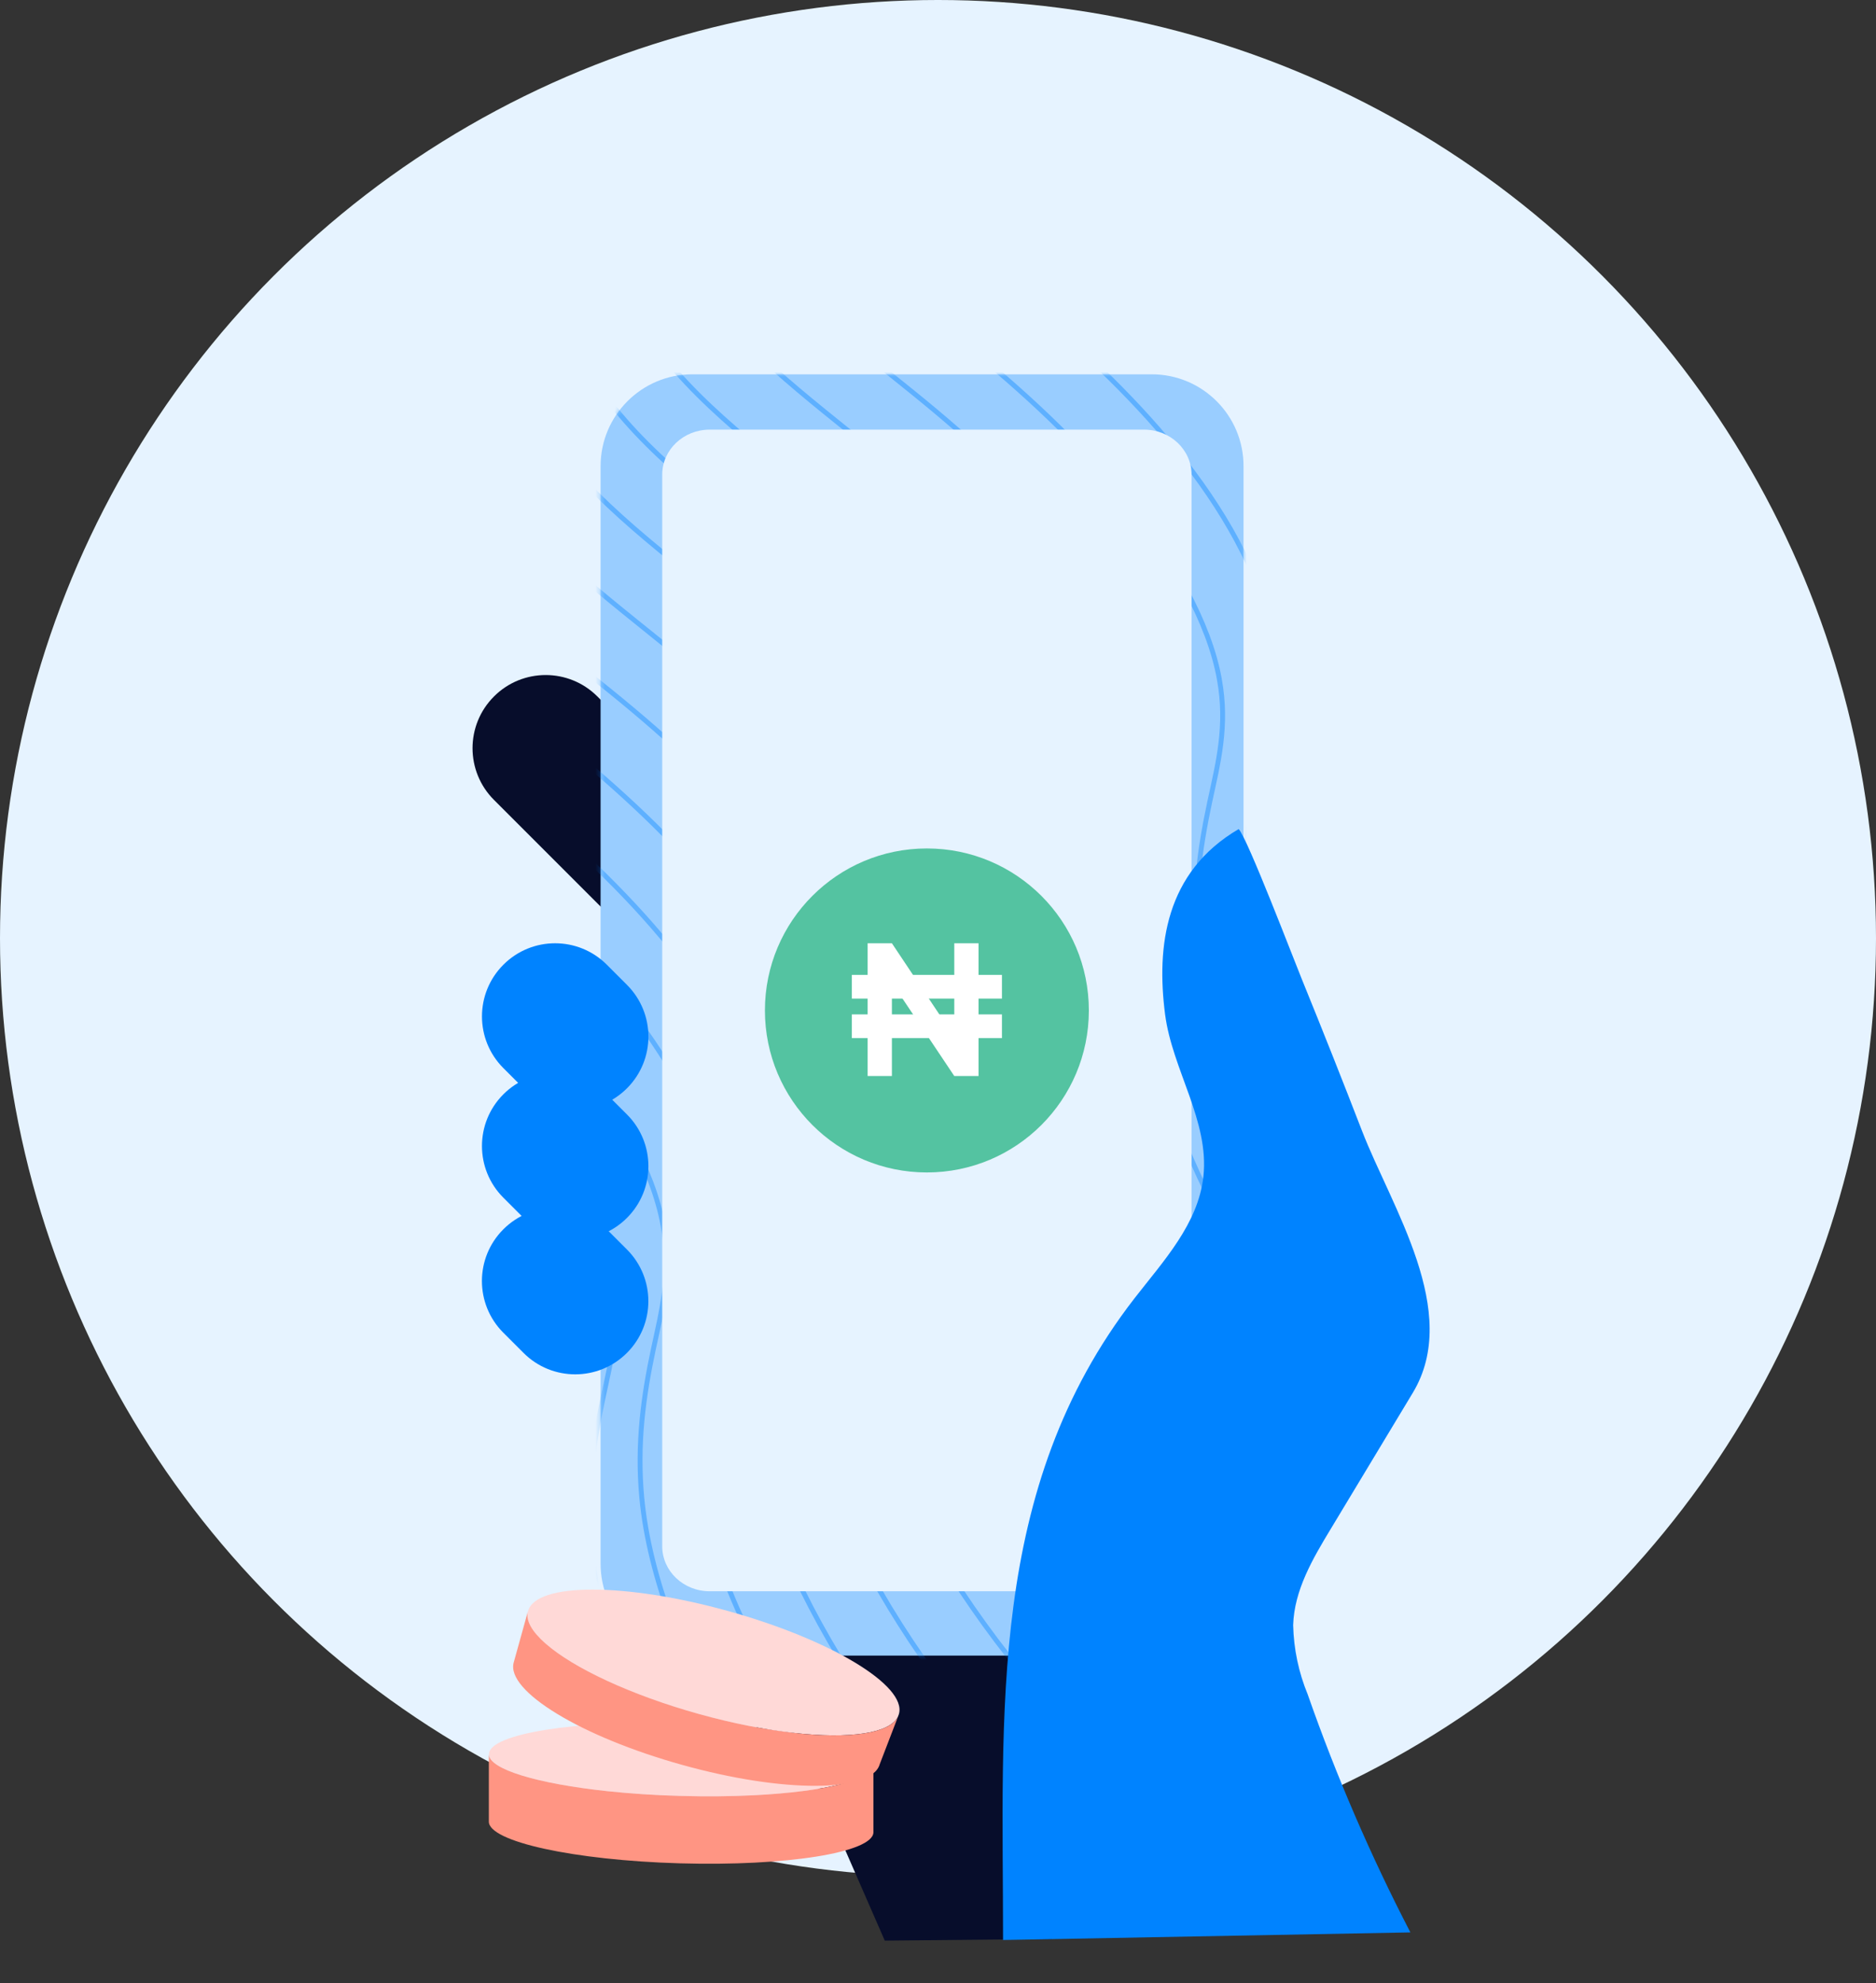 <svg width="386" height="408" viewBox="0 0 386 408" fill="none" xmlns="http://www.w3.org/2000/svg">
<rect x="0" y="0" width="386" height="408" fill="#333333" stroke="none"/>
<circle cx="193" cy="193" r="193" fill="#E6F3FF"/>
<path d="M101.644 143.266L101.633 143.278C95.76 149.15 95.76 158.671 101.633 164.543L124.243 187.153C130.115 193.025 139.636 193.025 145.508 187.153L145.519 187.141C151.392 181.269 151.392 171.748 145.519 165.876L122.909 143.266C117.037 137.394 107.516 137.394 101.644 143.266Z" fill="#070D2B"/>
<path d="M125.738 274.543C125.738 274.543 120.097 345.874 164.525 359.074L182.049 399.21L216.463 398.868L255.884 260.059L185.17 188.191L125.738 274.543Z" fill="#070D2B"/>
<path d="M236.978 77H142.466C132.033 77 123.576 85.457 123.576 95.889V321.685C123.576 332.117 132.033 340.574 142.466 340.574H236.978C247.41 340.574 255.867 332.117 255.867 321.685V95.889C255.867 85.457 247.41 77 236.978 77Z" fill="#99CDFF"/>
<mask id="mask0_3688_132779" style="mask-type:alpha" maskUnits="userSpaceOnUse" x="123" y="77" width="133" height="264">
<path d="M236.978 77H142.466C132.033 77 123.576 85.457 123.576 95.889V321.685C123.576 332.117 132.033 340.574 142.466 340.574H236.978C247.41 340.574 255.867 332.117 255.867 321.685V95.889C255.867 85.457 247.41 77 236.978 77Z" fill="#99CDFF"/>
</mask>
<g mask="url(#mask0_3688_132779)">
<g opacity="0.39">
<path d="M159.731 419.389C125.502 390.212 99.605 348.001 96.249 315.799C95.084 304.682 96.403 294.867 98.293 285.529C99.867 277.783 101.858 270.095 99.998 260.459C97.787 249.003 90.174 235.719 80.52 223.819C70.866 211.918 59.288 201.267 47.446 191.638C33.513 180.288 17.401 168.135 10.34 153.478" stroke="#0083FF" stroke-miterlimit="10"/>
<path d="M150.465 428.492C116.236 399.316 90.339 357.104 86.982 324.902C85.818 313.786 87.137 303.97 89.027 294.632C90.6 286.887 92.591 279.198 90.732 269.562C88.52 258.106 80.908 244.823 71.254 232.922C61.6 221.022 50.022 210.371 38.179 200.742C24.247 189.391 8.135 177.238 1.074 162.582" stroke="#0083FF" stroke-miterlimit="10"/>
<path d="M170.549 417.932C136.32 388.755 110.428 346.539 107.067 314.341C105.908 303.22 107.222 293.409 109.113 284.071C110.691 276.32 112.678 268.636 110.818 259C108.594 247.54 100.982 234.238 91.341 222.36C81.699 210.482 70.109 199.808 58.266 190.179C44.333 178.829 28.226 166.671 21.16 152.019" stroke="#0083FF" stroke-miterlimit="10"/>
<path d="M184.711 422.35C150.429 393.24 124.698 350.846 121.651 318.339C120.593 307.117 122.027 297.188 124.038 287.73C125.717 279.881 127.813 272.09 126.031 262.376C123.987 250.843 116.406 237.51 106.724 225.566C97.043 213.622 85.502 203.004 73.632 193.4C59.669 182.079 43.515 169.965 36.538 155.243" stroke="#0083FF" stroke-miterlimit="10"/>
<path d="M195.116 412.127C160.834 383.018 135.102 340.623 132.055 308.116C130.998 296.894 132.432 286.965 134.443 277.508C136.122 269.658 138.218 261.867 136.436 252.153C134.391 240.62 126.811 227.287 117.129 215.344C107.448 203.4 95.906 192.781 84.037 183.177C70.073 171.856 53.92 159.743 46.943 145.02" stroke="#0083FF" stroke-miterlimit="10"/>
<path d="M205.521 401.904C171.238 372.795 145.507 330.401 142.46 297.894C141.402 286.672 142.836 276.742 144.847 267.285C146.526 259.436 148.622 251.644 146.841 241.931C144.796 230.397 137.215 217.065 127.533 205.121C117.852 193.177 106.311 182.558 94.442 172.955C80.478 161.634 64.324 149.52 57.347 134.798" stroke="#0083FF" stroke-miterlimit="10"/>
<path d="M215.925 391.68C181.643 362.57 155.911 320.176 152.864 287.669C151.807 276.447 153.241 266.518 155.252 257.06C156.931 249.211 159.026 241.42 157.245 231.706C155.2 220.173 147.619 206.84 137.938 194.896C128.256 182.952 116.715 172.334 104.846 162.73C90.882 151.409 74.729 139.295 67.752 124.573" stroke="#0083FF" stroke-miterlimit="10"/>
<path d="M226.33 381.457C192.048 352.348 166.316 309.954 163.269 277.446C162.211 266.224 163.645 256.295 165.657 246.838C167.335 238.988 169.431 231.197 167.65 221.483C165.605 209.95 158.024 196.618 148.343 184.674C138.661 172.73 127.12 162.111 115.251 152.507C101.287 141.186 85.133 129.073 78.156 114.351" stroke="#0083FF" stroke-miterlimit="10"/>
<path d="M236.734 371.234C202.452 342.125 176.72 299.731 173.673 267.224C172.616 256.002 174.05 246.072 176.061 236.615C177.74 228.766 179.835 220.974 178.054 211.261C176.009 199.727 168.428 186.395 158.747 174.451C149.065 162.507 137.524 151.888 125.655 142.285C111.691 130.964 95.538 118.85 88.561 104.128" stroke="#0083FF" stroke-miterlimit="10"/>
<path d="M247.139 361.012C212.857 331.902 187.125 289.508 184.078 257.001C183.02 245.779 184.454 235.85 186.466 226.392C188.145 218.543 190.24 210.752 188.459 201.038C186.414 189.505 178.833 176.172 169.152 164.228C159.47 152.284 147.929 141.666 136.06 132.062C122.096 120.741 105.943 108.627 98.965 93.905" stroke="#0083FF" stroke-miterlimit="10"/>
<path d="M257.543 350.787C223.261 321.678 197.529 279.284 194.482 246.776C193.425 235.554 194.859 225.625 196.87 216.168C198.549 208.318 200.644 200.527 198.863 190.813C196.818 179.28 189.237 165.948 179.556 154.004C169.874 142.06 158.333 131.441 146.464 121.837C132.5 110.517 116.347 98.403 109.37 83.681" stroke="#0083FF" stroke-miterlimit="10"/>
<path d="M267.948 340.564C233.666 311.455 207.934 269.061 204.887 236.554C203.83 225.332 205.264 215.402 207.275 205.945C208.954 198.096 211.049 190.305 209.268 180.591C207.223 169.057 199.642 155.725 189.961 143.781C180.279 131.837 168.738 121.218 156.869 111.615C142.905 100.294 126.752 88.18 119.775 73.458" stroke="#0083FF" stroke-miterlimit="10"/>
<path d="M278.352 330.342C244.07 301.233 218.338 258.838 215.291 226.331C214.234 215.109 215.668 205.18 217.679 195.722C219.358 187.873 221.454 180.082 219.672 170.368C217.627 158.835 210.046 145.502 200.365 133.558C190.684 121.614 179.142 110.996 167.273 101.392C153.309 90.071 137.156 77.957 130.179 63.235" stroke="#0083FF" stroke-miterlimit="10"/>
<path d="M288.756 320.119C254.474 291.01 228.743 248.616 225.696 216.108C224.638 204.886 226.072 194.957 228.083 185.5C229.762 177.65 231.858 169.859 230.076 160.145C228.031 148.612 220.451 135.28 210.769 123.336C201.088 111.392 189.547 100.773 177.677 91.169C163.714 79.849 147.56 67.735 140.583 53.013" stroke="#0083FF" stroke-miterlimit="10"/>
<path d="M299.161 309.896C264.879 280.787 239.147 238.393 236.1 205.886C235.043 194.664 236.477 184.735 238.488 175.277C240.167 167.428 242.263 159.637 240.481 149.923C238.436 138.39 230.855 125.057 221.174 113.113C211.493 101.169 199.951 90.55 188.082 80.947C174.118 69.626 157.965 57.512 150.988 42.79" stroke="#0083FF" stroke-miterlimit="10"/>
<path d="M309.565 299.672C275.283 270.563 249.552 228.168 246.505 195.661C245.447 184.439 246.881 174.51 248.892 165.053C250.571 157.203 252.667 149.412 250.885 139.698C248.841 128.165 241.26 114.832 231.578 102.888C221.897 90.945 210.356 80.326 198.486 70.722C184.523 59.401 168.369 47.288 161.392 32.565" stroke="#0083FF" stroke-miterlimit="10"/>
<path d="M319.97 289.449C285.688 260.34 259.956 217.946 256.909 185.438C255.852 174.217 257.286 164.287 259.297 154.83C260.976 146.981 263.072 139.189 261.29 129.475C259.245 117.942 251.665 104.61 241.983 92.666C232.302 80.722 220.76 70.103 208.891 60.5C194.927 49.179 178.774 37.065 171.797 22.343" stroke="#0083FF" stroke-miterlimit="10"/>
<path d="M330.375 279.225C296.092 250.115 270.361 207.721 267.314 175.214C266.256 163.992 267.69 154.063 269.701 144.605C271.38 136.756 273.476 128.965 271.695 119.251C269.65 107.718 262.069 94.385 252.387 82.441C242.706 70.497 231.165 59.879 219.295 50.275C205.332 38.954 189.178 26.84 182.201 12.118" stroke="#0083FF" stroke-miterlimit="10"/>
<path d="M340.779 269.004C306.497 239.895 280.765 197.5 277.718 164.993C276.661 153.771 278.095 143.842 280.106 134.385C281.785 126.535 283.88 118.744 282.099 109.03C280.054 97.497 272.473 84.164 262.792 72.221C253.11 60.277 241.569 49.658 229.7 40.054C215.736 28.733 199.583 16.62 192.606 1.897" stroke="#0083FF" stroke-miterlimit="10"/>
<path d="M351.184 258.779C316.902 229.67 291.17 187.276 288.123 154.769C287.065 143.547 288.499 133.617 290.511 124.16C292.189 116.311 294.285 108.519 292.504 98.805C290.459 87.272 282.878 73.94 273.197 61.996C263.515 50.052 251.974 39.433 240.105 29.83C226.141 18.509 209.988 6.395 203.01 -8.327" stroke="#0083FF" stroke-miterlimit="10"/>
<path d="M361.588 248.555C327.306 219.445 301.574 177.051 298.527 144.544C297.47 133.322 298.904 123.393 300.915 113.935C302.594 106.086 304.689 98.295 302.908 88.581C300.863 77.048 293.282 63.715 283.601 51.771C273.919 39.827 262.378 29.209 250.509 19.605C236.545 8.284 220.392 -3.83 213.415 -18.552" stroke="#0083FF" stroke-miterlimit="10"/>
<path d="M371.176 239.135C336.894 210.026 311.162 167.631 308.115 135.124C307.058 123.902 308.492 113.973 310.503 104.515C312.182 96.666 314.277 88.875 312.496 79.161C310.451 67.628 302.87 54.295 293.189 42.351C283.507 30.407 271.966 19.789 260.097 10.185C246.133 -1.136 229.98 -13.249 223.003 -27.972" stroke="#0083FF" stroke-miterlimit="10"/>
</g>
</g>
<path d="M235.398 88.379H146.029C140.632 88.379 136.256 92.525 136.256 97.639V318.082C136.256 323.196 140.632 327.342 146.029 327.342H235.398C240.795 327.342 245.171 323.196 245.171 318.082V97.639C245.171 92.525 240.795 88.379 235.398 88.379Z" fill="#E6F3FF"/>
<path d="M290.2 397.519C282.009 381.717 274.947 365.355 269.068 348.556C267.203 344.033 266.189 339.206 266.076 334.315C266.288 327.13 270.108 320.628 273.831 314.483L290.688 286.523C300.75 269.844 286.331 248.354 280.252 232.651C276.22 222.214 272.091 211.81 267.865 201.439C266.515 198.188 256.55 172.097 254.86 170.553C239.725 179.413 237.921 194.709 239.725 208.673C241.205 220.052 248.845 230.57 247.61 241.998C246.553 251.751 239.384 259.408 233.402 267.113C203.101 306.225 206.401 352.376 206.384 399.079L290.2 397.519Z" fill="#0083FF"/>
<path d="M103.584 198.444L103.572 198.455C97.7 204.328 97.7 213.848 103.572 219.721L107.733 223.882C113.605 229.754 123.126 229.754 128.998 223.882L129.01 223.87C134.882 217.998 134.882 208.477 129.01 202.605L124.849 198.444C118.977 192.572 109.456 192.572 103.584 198.444Z" fill="#0083FF"/>
<path d="M103.583 225.102L103.571 225.113C97.699 230.986 97.699 240.506 103.571 246.379L107.732 250.54C113.604 256.412 123.125 256.412 128.997 250.54L129.009 250.528C134.881 244.656 134.881 235.135 129.009 229.263L124.848 225.102C118.976 219.23 109.455 219.23 103.583 225.102Z" fill="#0083FF"/>
<path d="M103.574 252.875L103.562 252.887C97.69 258.759 97.69 268.28 103.562 274.152L107.723 278.313C113.596 284.185 123.116 284.185 128.989 278.313L129 278.302C134.872 272.43 134.872 262.909 129 257.037L124.839 252.875C118.967 247.003 109.446 247.003 103.574 252.875Z" fill="#0083FF"/>
<circle cx="190.713" cy="207.86" r="33.325" fill="#54C3A1"/>
<path d="M178.521 221.353V194.043H183.515L196.351 213.277V194.043H201.345V221.353H196.351L183.515 202.158V221.353H178.521Z" fill="white"/>
<rect x="175.271" y="200.545" width="30.886" height="4.877" fill="white"/>
<rect x="175.271" y="208.674" width="30.886" height="4.877" fill="white"/>
<path d="M179.709 363.08C179.61 366.181 169.536 368.569 155.284 369.298C150.574 369.539 145.392 369.597 139.962 369.439C134.68 369.29 129.656 368.95 125.038 368.469C110.686 366.935 100.621 363.975 100.621 360.841V360.8C100.745 356.654 118.538 353.819 140.418 354.449C162.298 355.079 179.825 358.934 179.709 363.08Z" fill="#FFD9D7"/>
<path d="M179.712 363.078V376.949C179.58 381.095 161.787 383.939 139.915 383.309C118.043 382.679 100.466 378.823 100.582 374.686V360.84C100.582 363.974 110.648 366.934 125 368.468C129.584 368.949 134.609 369.297 139.923 369.438C145.354 369.595 150.536 369.537 155.245 369.297C169.539 368.567 179.613 366.179 179.712 363.078Z" fill="#FF9583"/>
<path d="M112.231 338.089C117.935 343.105 129.701 348.669 143.829 352.599C157.6 356.429 170.244 357.747 177.822 356.57C181.478 356.006 183.932 354.846 184.77 353.113L184.961 352.59C186.619 346.737 170.866 337.244 149.757 331.39C128.647 325.537 110.299 325.537 108.666 331.39C108.102 333.322 109.445 335.643 112.231 338.089Z" fill="#FFD9D7"/>
<path d="M140.381 363.062C161.167 368.866 179.349 368.775 181.008 362.921L184.78 353.113C183.951 354.846 181.463 356.006 177.832 356.57C170.287 357.747 157.643 356.429 143.839 352.599C129.744 348.669 117.945 343.105 112.241 338.089C109.455 335.643 108.096 333.322 108.643 331.398L105.7 341.994C104.058 347.856 119.595 357.283 140.381 363.062Z" fill="#FF9583"/>
</svg>
